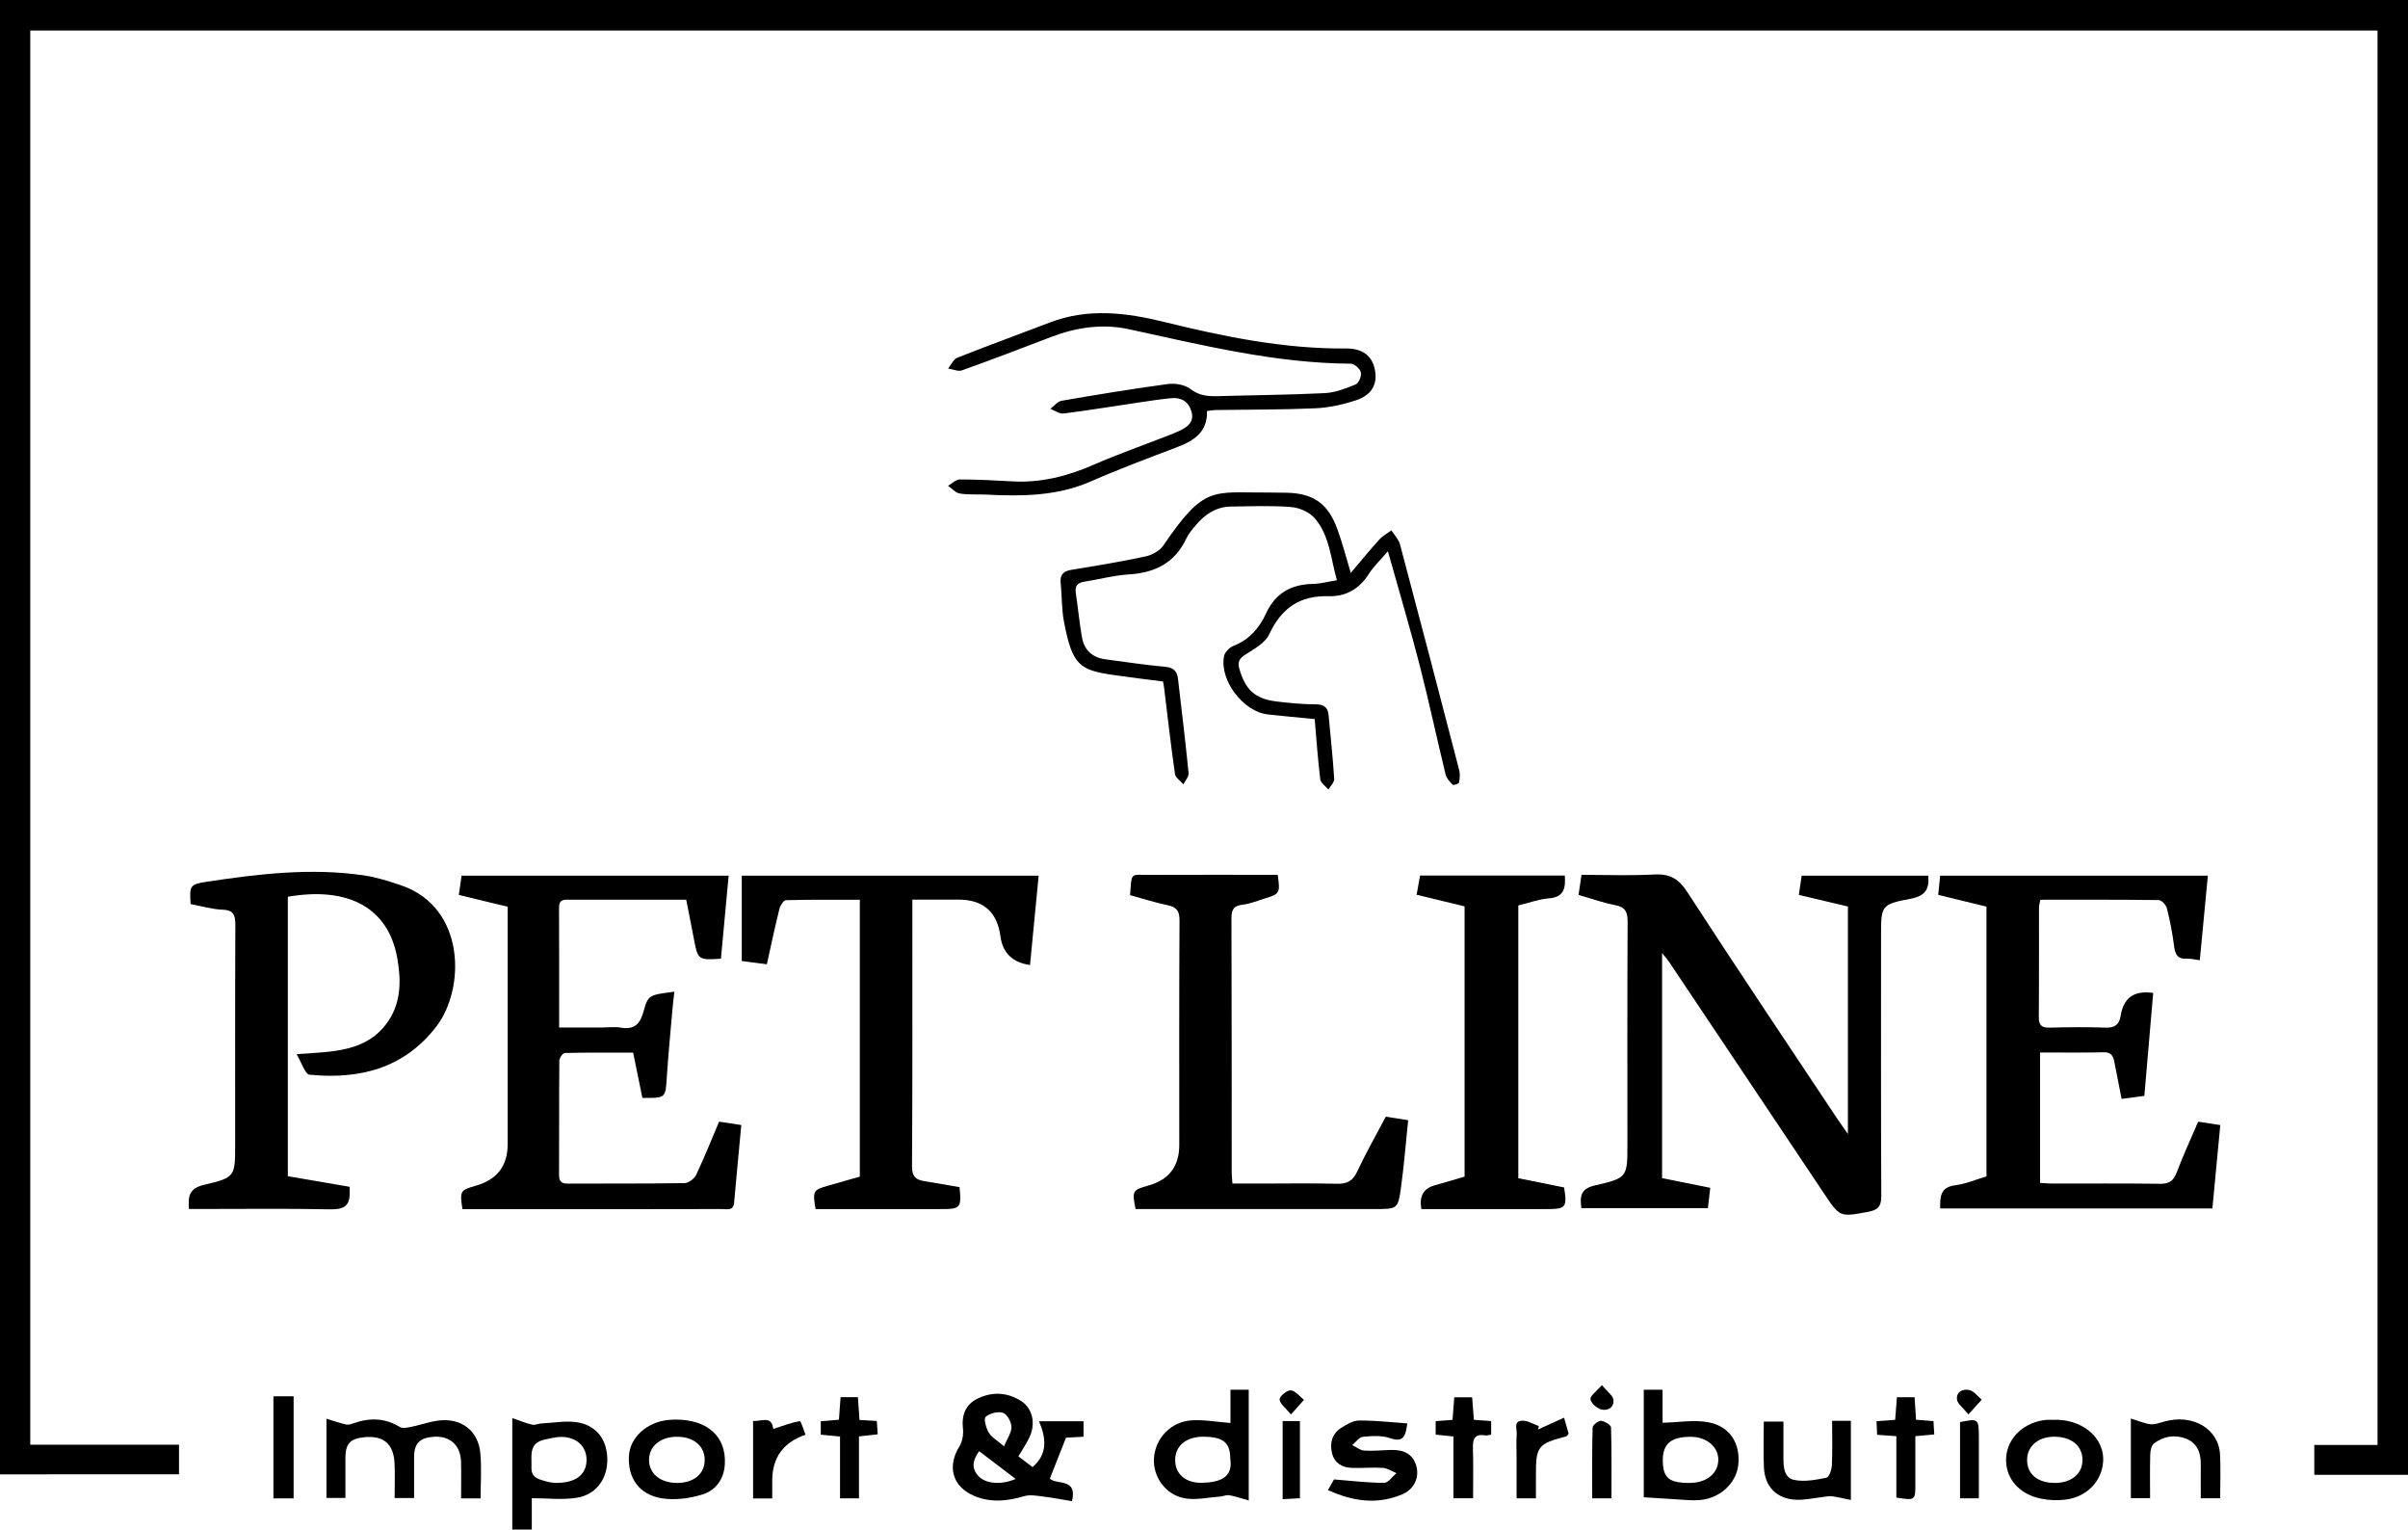 <?xml version="1.0" encoding="UTF-8"?>
<svg id="Layer_1" data-name="Layer 1" xmlns="http://www.w3.org/2000/svg" viewBox="0 0 487.72 309.72">
  <path d="M6.13,292.53h30.13v6H0V0h487.72v298.63h-18.98v-6.05h12.81V6.18H6.13v286.36Z" stroke-width="0"/>
  <path d="M336.64,192.99v45.56c3.15.63,6.34,1.27,9.76,1.96-.15,1.32-.31,2.63-.48,4.12h-25.63c-.3-2.35-.21-3.93,2.77-4.61,6.6-1.49,6.56-1.69,6.56-8.46,0-14.99-.04-29.98.04-44.96,0-1.92-.45-2.91-2.46-3.31-2.47-.48-4.87-1.34-7.48-2.09.19-1.29.37-2.51.6-4.06,4.9,0,9.8.2,14.67-.07,3.13-.17,4.96.78,6.73,3.51,9.99,15.4,20.23,30.64,30.39,45.93.59.88,1.21,1.74,2.17,3.12v-46.08c-3.23-.76-6.48-1.53-9.94-2.35.2-1.35.38-2.57.57-3.89h25.64c.25,2.8-.64,4.11-3.56,4.67-6.05,1.15-6,1.38-6,7.65,0,17.53-.04,35.06.05,52.58.01,2.05-.69,2.79-2.59,3.15-5.84,1.1-5.79,1.13-9.1-3.84-10.43-15.62-20.89-31.22-31.34-46.83-.31-.46-.69-.87-1.36-1.7Z" stroke-width="0"/>
  <path d="M445.55,194.43c-1.05-.13-1.81-.35-2.55-.3-1.87.13-2.44-.81-2.65-2.52-.33-2.59-.83-5.17-1.47-7.71-.17-.67-1.08-1.65-1.67-1.65-7.95-.11-15.9-.07-23.96-.07-.11.63-.27,1.1-.27,1.58-.02,7.37.03,14.73-.04,22.1-.02,1.63.46,2.26,2.15,2.22,3.81-.1,7.63-.13,11.43,0,1.81.06,2.72-.67,2.98-2.31.57-3.59,2.55-5.29,6.61-4.72-.58,6.79-1.18,13.74-1.79,20.85-1.57.21-2.97.39-4.61.61-.51-2.6-.98-5.06-1.47-7.51-.23-1.14-.61-1.97-2.12-1.93-4.23.1-8.46.04-12.92.04v26.41c.8.04,1.62.13,2.44.13,7.28.01,14.57-.05,21.85.05,1.8.02,2.72-.55,3.36-2.25,1.32-3.47,2.87-6.84,4.37-10.33,1.44.22,2.75.43,4.48.69-.53,5.62-1.06,11.19-1.6,16.88h-55.13c-.03-2.34-.03-4.31,3.08-4.7,2.14-.27,4.2-1.17,6.29-1.79v-54.62c-3.23-.79-6.4-1.56-9.77-2.38.13-1.32.26-2.54.39-3.89h54.22c-.54,5.69-1.07,11.27-1.63,17.14Z" stroke-width="0"/>
  <path d="M130.11,222.31c-.59-2.92-1.2-5.87-1.87-9.17-4.59,0-9.22-.04-13.85.07-.39,0-1.09,1-1.1,1.55-.07,7.71-.02,15.41-.06,23.12,0,1.33.49,1.79,1.79,1.78,7.88-.03,15.76.03,23.64-.1.81-.01,1.97-.9,2.34-1.68,1.66-3.5,3.1-7.11,4.64-10.76,1.57.24,2.96.45,4.5.68-.49,5.32-.99,10.51-1.45,15.71-.16,1.77-1.5,1.29-2.5,1.3-9.91.03-19.82.02-29.74.02-7.61,0-15.22,0-22.79,0-.54-3.73-.48-3.83,2.8-4.77q6.37-1.83,6.37-8.41c0-15.07,0-30.15,0-45.22,0-.92,0-1.84,0-2.83-3.38-.81-6.56-1.58-9.9-2.39.19-1.31.36-2.52.56-3.9h54.09c-.53,5.69-1.05,11.27-1.56,16.81-4.55.32-4.7.19-5.45-3.87-.48-2.58-1.01-5.14-1.58-8.08-1.73,0-3.48,0-5.23,0-6.1,0-12.2,0-18.3,0-1.11,0-2.24-.16-2.23,1.57.04,7.95.02,15.91.02,24.31,3,0,5.85,0,8.69,0,1.27,0,2.57-.18,3.81.03,2.72.47,3.9-.74,4.59-3.26.94-3.38,1.09-3.34,6.25-4.02-.14,1.28-.3,2.48-.4,3.67-.39,4.55-.84,9.09-1.13,13.65-.27,4.23-.19,4.24-4.96,4.19Z" stroke-width="0"/>
  <path d="M38.62,183.1c-.28-3.74-.14-4.05,3.24-4.56,10.56-1.59,21.15-2.86,31.83-1.29,2.57.38,5.1,1.17,7.57,2.02,13.06,4.47,13,20.86,7.17,28.51-6.51,8.54-15.59,10.83-25.74,9.83-.89-.09-1.57-2.4-2.62-4.15,7.4-.56,14.27-.38,18.57-6.7,2.67-3.92,2.59-8.43,1.82-12.77-1.79-10.12-9.83-14.55-22.16-12.41v56.58c4.21.72,8.34,1.43,12.52,2.15,0,.54,0,.86,0,1.18.09,2.9-1.43,3.44-4.09,3.38-8.55-.18-17.11-.07-25.66-.07-.91,0-1.82,0-2.79,0-.25-2.65.11-4.2,3.05-4.89,6.35-1.48,6.3-1.69,6.3-8.33,0-14.73-.03-29.46.04-44.19,0-2-.26-3.12-2.63-3.2-2.08-.06-4.14-.7-6.4-1.12Z" stroke-width="0"/>
  <path d="M208.62,195.4q-5.32-.76-5.99-5.82-.99-7.42-8.49-7.42h-9.35c0,1.18,0,2.08,0,2.99,0,17.02.04,34.04-.07,51.06-.01,2.02.76,2.67,2.47,2.95,2.4.38,4.8.82,7.16,1.22.41,4.21.22,4.44-3.83,4.44-8.45,0-16.91,0-25.33,0-.62-3.69-.51-3.89,2.63-4.77,2.11-.59,4.21-1.2,6.33-1.8v-56.06c-5.05,0-10.01-.05-14.97.08-.46.01-1.14,1.07-1.31,1.74-.91,3.67-1.69,7.36-2.55,11.24-1.73-.22-3.29-.43-5.08-.66v-17.28h60.13c-.59,6.09-1.16,12.02-1.75,18.1Z" stroke-width="0"/>
  <path d="M228.88,181.26c.4-4.78-.09-4.09,4.06-4.11,8.63-.04,17.25-.01,25.85-.01.53,3.7.43,3.87-2.71,4.82-1.46.44-2.9,1.06-4.39,1.22-1.88.21-2.28,1.07-2.27,2.83.06,17.11.04,34.22.05,51.32,0,.66.08,1.32.15,2.32h5.61c5.17,0,10.34-.09,15.5.04,2.02.05,3.22-.49,4.13-2.42,1.75-3.74,3.81-7.35,5.82-11.16,1.37.22,2.75.43,4.53.71-.48,4.61-.83,9.13-1.45,13.61-.61,4.4-.73,4.38-5.3,4.38-15.16,0-30.33,0-45.49,0h-2.97c-.74-3.67-.63-3.86,2.57-4.75q6.28-1.74,6.28-8.2c0-15.16-.04-30.32.05-45.48.01-1.89-.55-2.69-2.37-3.08-2.54-.53-5.03-1.34-7.65-2.05Z" stroke-width="0"/>
  <path d="M296.64,183.52c-3.2-.78-6.36-1.54-9.72-2.35.25-1.38.47-2.59.71-3.89h29.31c.18,2.55-.14,4.37-3.22,4.62-2.07.17-4.09.93-6.2,1.44v55.23c3.09.62,6.19,1.25,9.28,1.87.63,4.08.37,4.38-3.61,4.38-7.62,0-15.24,0-22.86,0h-2.45q-.68-3.84,2.61-4.78c2.03-.58,4.05-1.18,6.15-1.79v-54.73Z" stroke-width="0"/>
  <path d="M281.1,111.63c-1.56,1.83-2.89,3.06-3.82,4.54-1.93,3.07-4.69,4.65-8.18,4.55-5.88-.17-9.58,2.45-12.04,7.73-.82,1.76-3.06,2.96-4.85,4.11-1.22.79-1.58,1.49-1.19,2.86,1.21,4.26,3.18,6.09,7.57,6.62,2.6.31,5.22.57,7.84.57,1.71,0,2.52.58,2.67,2.23.39,4.29.86,8.57,1.13,12.87.04.69-.76,1.44-1.17,2.16-.57-.69-1.56-1.32-1.65-2.07-.5-4.02-.77-8.07-1.13-12.2-3.31-.32-6.4-.6-9.49-.94-4.97-.54-9.84-6.93-8.87-11.82.16-.8,1.11-1.75,1.92-2.07,3.2-1.26,5.23-3.6,6.61-6.61,1.87-4.06,5.09-5.85,9.49-5.93,1.49-.03,2.98-.44,4.84-.74-1.25-4.39-1.47-9.01-4.46-12.52-1.06-1.25-3.1-2.16-4.77-2.3-4.04-.33-8.12-.15-12.19-.1-3.01.03-5.3,1.55-7.17,3.78-.71.84-1.45,1.71-1.91,2.69-2.33,4.95-6.36,6.95-11.65,7.27-3.02.18-6,1-9,1.47-1.31.21-1.95.77-1.75,2.18.44,3,.74,6.03,1.25,9.02.44,2.63,2.1,4.17,4.77,4.52,4.02.53,8.03,1.15,12.06,1.51,1.71.15,2.45.88,2.63,2.43.74,6.37,1.52,12.74,2.15,19.13.07.7-.68,1.49-1.05,2.24-.59-.7-1.6-1.34-1.71-2.1-.84-5.85-1.5-11.73-2.22-17.6-.04-.33-.11-.66-.2-1.12-3.34-.43-6.68-.82-10.01-1.31-6.85-1-8.37-1.92-10.05-10.78-.49-2.56-.4-5.22-.67-7.82-.18-1.71.54-2.43,2.19-2.7,5-.82,10.01-1.64,14.96-2.7,1.33-.28,2.91-1.13,3.64-2.22,8.4-12.36,9.94-10.65,21.4-10.73,1.19,0,2.37.01,3.56.04,5.44.13,8.37,2.15,10.28,7.35,1.01,2.75,1.74,5.61,2.73,8.88,2.05-2.42,3.85-4.62,5.75-6.72.69-.76,1.65-1.27,2.48-1.89.59.93,1.45,1.79,1.73,2.81,4.06,15.25,8.05,30.52,12.01,45.79.2.78.11,1.68-.07,2.48-.05.24-1.1.58-1.25.43-.59-.59-1.25-1.29-1.44-2.06-1.8-7.38-3.38-14.82-5.27-22.18-1.93-7.5-4.15-14.93-6.43-23.05Z" stroke-width="0"/>
  <path d="M244.47,83.22c.13,4.29-2.66,6.03-6.13,7.35-5.84,2.22-11.71,4.41-17.43,6.92-6.85,2.99-13.97,3.02-21.19,2.66-1.77-.09-3.58.06-5.32-.22-.86-.14-1.59-1.02-2.38-1.56.79-.45,1.59-1.29,2.38-1.29,3.55,0,7.11.19,10.66.39,5.8.33,11.19-1.07,16.48-3.38,4.87-2.13,9.9-3.89,14.86-5.82.87-.34,1.74-.67,2.57-1.07,1.62-.78,2.97-1.82,2.34-3.91-.59-1.99-2.07-2.86-4.08-2.67-2.18.21-4.35.55-6.52.87-5.1.75-10.18,1.59-15.29,2.24-.84.11-1.78-.61-2.67-.95.75-.56,1.44-1.49,2.27-1.63,7.16-1.24,14.32-2.42,21.52-3.39,1.48-.2,3.43.13,4.56,1,1.81,1.39,3.62,1.51,5.66,1.45,7.19-.21,14.38-.25,21.56-.61,2.12-.11,4.26-.93,6.26-1.76.63-.26,1.23-1.73,1.05-2.45-.17-.73-1.32-1.75-2.05-1.75-15.35-.09-30.12-3.78-44.98-6.99-5.31-1.15-10.61-.37-15.71,1.58-6,2.3-12.01,4.6-18.06,6.76-.78.28-1.85-.23-2.79-.38.61-.75,1.07-1.87,1.86-2.18,6.21-2.46,12.49-4.74,18.73-7.13,7.72-2.96,15.41-2.02,23.17-.11,12.07,2.97,24.23,5.47,36.77,5.37,3.45-.03,5.36,1.5,5.91,4.35.56,2.89-.63,5.1-3.91,6.17-2.62.85-5.41,1.47-8.15,1.59-6.68.3-13.37.25-20.06.35-.58,0-1.16.12-1.87.2Z" stroke-width="0"/>
  <path d="M206.27,294.89c1.05.79,1.97,1.49,2.87,2.17,3.09-2.67,2.76-5.82,1.31-9.28h9.01v3.13c-1.31.07-2.48.14-3.55.2-1.08,2.72-2.12,5.35-3.27,8.28,1.31,1.34,5.65-.21,4.48,4.57-1.92-.31-3.92-.7-5.94-.95-1.24-.15-2.61-.4-3.75-.06-3.43,1.02-6.81,1.36-10.15-.07-4.4-1.87-5.48-5.96-2.96-10.01.61-.98.85-2.42.72-3.59-.31-2.75.52-4.93,3.02-6.12,2.95-1.4,5.96-1.25,8.72.5,2.41,1.52,3.05,4.63,1.68,7.47-.58,1.21-1.35,2.33-2.19,3.75ZM198.32,293.83c-1.42,1.97-1.51,3.51-.21,4.99,1.42,1.61,4.6,1.94,7.6.64-2.51-1.91-4.88-3.71-7.4-5.63ZM203.36,292.86c.65-1.59,1.53-2.78,1.5-3.96-.02-1-.89-2.56-1.72-2.83-1.03-.33-2.68.09-3.51.82-.43.37.08,2.26.63,3.19.56.95,1.69,1.56,3.1,2.77Z" stroke-width="0"/>
  <path d="M66.12,303.31v-16.04c1.53.46,2.74.9,4,1.17.49.11,1.09-.11,1.6-.29,3.21-1.11,6.26-1.04,9.25.79.53.33,1.47.14,2.18,0,2.28-.44,4.54-1.36,6.82-1.38,4.1-.03,6.92,2.58,7.31,6.62.29,3,.06,6.04.06,9.22h-3.95c0-2.5.05-4.92-.01-7.34-.08-3.5-2.31-5.45-5.77-5.12-2.65.25-3.73,1.4-3.74,4.05-.01,2.7,0,5.4,0,8.33h-3.94c0-2.38.09-4.73-.02-7.06-.19-3.91-2.25-5.63-6.1-5.25-2.88.28-3.84,1.32-3.85,4.19,0,2.62,0,5.24,0,8.11h-3.84Z" stroke-width="0"/>
  <path d="M103.75,287.14c1.61.55,2.81,1.05,4.06,1.34.56.13,1.21-.22,1.82-.25,2.57-.12,5.24-.68,7.68-.17,3.9.82,5.82,3.94,5.69,7.9-.13,3.67-2.37,6.71-6.17,7.31-2.91.47-5.96.09-9.12.09v6.35h-3.95v-22.58ZM112.54,300.26c4.05.04,6.19-1.64,6.26-4.54.06-2.76-1.9-4.7-5.03-4.77-1.14-.02-2.3.3-3.44.54-3.32.7-2.6,3.31-2.69,5.61-.08,2.26,1.65,2.45,3.13,2.9.71.22,1.49.22,1.77.26Z" stroke-width="0"/>
  <path d="M332.93,281.39h3.81v6.69c3.3-.07,6.44-.65,9.35-.08,4.37.86,6.45,4.37,5.98,8.65-.41,3.71-3.77,6.78-7.79,7.08-.76.06-1.52.07-2.28.02-2.99-.18-5.97-.38-9.07-.58v-21.78ZM336.79,295.67c0,3.56,1.23,4.61,5.41,4.6,3.42,0,5.78-1.89,5.83-4.64.05-2.63-2.34-4.67-5.5-4.7-4.03-.03-5.74,1.38-5.75,4.74Z" stroke-width="0"/>
  <path d="M249.22,288.12v-6.73h3.7v22.43c-1.42-.4-2.65-.83-3.92-1.06-.59-.11-1.25.22-1.88.27-2.41.17-4.92.77-7.22.34-3.94-.74-6.45-4.48-6.17-8.18.31-3.99,3.37-7.28,7.57-7.59,2.47-.18,4.99.31,7.92.53ZM249.18,295.39c0-3.29-1.41-4.45-5.42-4.48-3.47-.02-5.72,1.82-5.74,4.7-.02,2.84,2.11,4.72,5.47,4.63,3.48-.09,6.31-.99,5.69-4.86Z" stroke-width="0"/>
  <path d="M285.03,288.23c-.32,2.8-.96,3.85-3.49,2.97-1.67-.58-3.67-.45-5.49-.27-.77.07-1.44,1.08-2.16,1.67.8.39,1.58,1.07,2.41,1.12,1.85.12,3.71-.09,5.57-.13,2.43-.04,4.34.8,5.02,3.34.59,2.25-.48,4.63-2.84,5.63-5.04,2.15-9.99,1.47-15.08-.84.61-1.08,1.09-1.92,1.22-2.16,3.72.29,6.94.69,10.16.69.83,0,1.66-1.27,2.49-1.96-.92-.38-1.83-1.01-2.77-1.07-2.09-.14-4.21.08-6.31,0-1.93-.07-3.46-.97-3.96-2.94-.52-2.05-.02-3.95,1.82-5.14,1.1-.72,2.44-1.5,3.68-1.51,3.22-.03,6.45.36,9.73.58Z" stroke-width="0"/>
  <path d="M136.81,287.44c6.55,0,10.29,3.46,10,9.01-.16,3.05-1.83,5.32-4.52,6.15-2.57.8-5.51,1.2-8.15.8-4.68-.71-7.03-4.13-6.75-8.64.23-3.7,3.58-6.77,7.91-7.24.59-.06,1.18-.06,1.51-.08ZM137.08,300.27c3.44.02,5.67-1.83,5.65-4.69-.02-2.76-2.18-4.61-5.45-4.66-3.39-.06-5.77,1.82-5.82,4.59-.06,2.82,2.22,4.74,5.62,4.76Z" stroke-width="0"/>
  <path d="M415.72,287.5c5.61-.34,10.66,3.37,10.24,8.59-.3,3.79-3.22,7.01-7.61,7.56-1.65.21-3.41.13-5.03-.21-4.53-.94-7.24-4.28-6.99-8.32.25-4.02,3.67-7.22,8.16-7.62.59-.05,1.18,0,1.23,0ZM416.15,300.27c3.4.02,5.68-1.88,5.64-4.7-.04-2.85-2.25-4.65-5.71-4.66-3.22,0-5.46,1.87-5.51,4.61-.05,2.92,2.08,4.73,5.58,4.75Z" stroke-width="0"/>
  <path d="M371.08,287.69h3.8v16.03c-1.35-.27-2.57-.58-3.82-.75-.6-.08-1.24.09-1.85.15-1.84.2-3.69.64-5.51.55-3.88-.21-6.24-2.63-6.43-6.5-.15-3.03-.03-6.07-.03-9.33h3.98c0,2.35.01,4.76,0,7.18-.01,1.92.07,4.2,2.17,4.64,2.08.43,4.41-.02,6.55-.45.53-.11,1.05-1.61,1.09-2.5.14-2.93.05-5.87.05-9.01Z" stroke-width="0"/>
  <path d="M449.67,303.37h-3.92c0-2.44-.02-4.71,0-6.97.03-2.33-.82-4.27-3.02-5.11-2.24-.86-4.57-.49-6.48,1.01-.52.41-.72,1.47-.74,2.24-.08,2.87-.03,5.74-.03,8.81h-3.89v-16.12c1.51.46,2.71,1,3.96,1.15.89.1,1.86-.27,2.77-.53,5.77-1.64,11.06,1.42,11.33,6.68.15,2.86.03,5.74.03,8.84Z" stroke-width="0"/>
  <path d="M294.38,303.36v-12.5c-1.27-.13-2.33-.24-3.6-.37v-2.73c1.09-.08,2.15-.17,3.42-.26.11-1.51.23-2.98.35-4.57h3.62c.11,1.46.23,2.93.35,4.56,1.16.08,2.23.16,3.5.25v2.75c-.44.06-.85.21-1.24.15-2.2-.35-2.51.85-2.45,2.67.1,3.28.03,6.57.03,10.07h-3.98Z" stroke-width="0"/>
  <path d="M173.98,303.39h-3.84v-12.52c-1.37-.13-2.57-.25-3.9-.37v-2.71c1.2-.1,2.35-.2,3.68-.32.11-1.51.22-2.99.33-4.57h3.51c.11,1.57.22,3.04.33,4.62,1.19.07,2.26.13,3.5.2.06.89.11,1.7.18,2.71-1.24.14-2.37.26-3.79.42v12.54Z" stroke-width="0"/>
  <path d="M384.09,290.8c-1.56-.11-2.64-.19-3.89-.28-.04-.89-.08-1.7-.13-2.75,1.29-.1,2.44-.18,3.78-.28.12-1.52.23-2.99.36-4.58h3.57c.1,1.51.2,2.99.3,4.56,1.21.1,2.28.19,3.53.29.05.88.1,1.69.16,2.69-1.22.11-2.27.21-3.83.35,0,3.23,0,6.48,0,9.73,0,3.28-.03,3.31-3.85,2.7v-12.44Z" stroke-width="0"/>
  <path d="M55.38,303.4v-20.67h4.09v20.67h-4.09Z" stroke-width="0"/>
  <path d="M152.53,287.7c1.65.2,3.74-1.2,4.09,1.64,1.78-.58,3.55-1.25,5.38-1.6.2-.04.76,1.79,1.15,2.76q-6.74,2.32-6.74,9.29c0,1.16,0,2.31,0,3.62h-3.88v-15.71Z" stroke-width="0"/>
  <path d="M311.09,303.39h-3.92c0-2.72,0-5.46,0-8.21,0-1.6-.09-3.21.03-4.81.08-1.01-.75-2.71,1.21-2.7,1.09,0,2.17.7,3.26,1.08-.05.23-.1.46-.14.69,1.66-.75,3.31-1.5,5.26-2.38.38,1.35.67,2.36.92,3.24-.27.3-.36.5-.49.54-5.75,1.51-6.14,2.01-6.13,7.88,0,1.5,0,3,0,4.66Z" stroke-width="0"/>
  <path d="M259.79,287.74h3.5v15.63c-1.04.06-2.16.12-3.5.19v-15.82Z" stroke-width="0"/>
  <path d="M400.8,303.39h-3.81v-15.43c3.69-.78,3.8-.69,3.81,2.94,0,4.11,0,8.21,0,12.49Z" stroke-width="0"/>
  <path d="M326.39,303.39h-3.9c0-4.89-.05-9.62.08-14.34.01-.5,1.16-1.39,1.73-1.35.72.05,1.99.83,2,1.33.15,4.72.09,9.45.09,14.35Z" stroke-width="0"/>
  <path d="M261.47,286.4c-1.09-1.34-2.26-2.16-2.3-3.04-.03-.62,1.51-1.9,2.26-1.84.94.08,1.79,1.24,2.68,1.93-.71.79-1.41,1.58-2.64,2.95Z" stroke-width="0"/>
  <path d="M324.44,280.46c1.11,1.34,2.22,2.07,2.34,2.94.2,1.57-1.14,2.35-2.49,1.98-.89-.24-2.06-1.29-2.15-2.08-.08-.69,1.18-1.53,2.31-2.83Z" stroke-width="0"/>
  <path d="M398.69,286.39c-1.1-1.36-2.19-2.11-2.31-2.98-.22-1.62,1.22-2.26,2.52-1.94.93.23,1.66,1.27,2.48,1.94-.75.83-1.5,1.66-2.69,2.98Z" stroke-width="0"/>
</svg>